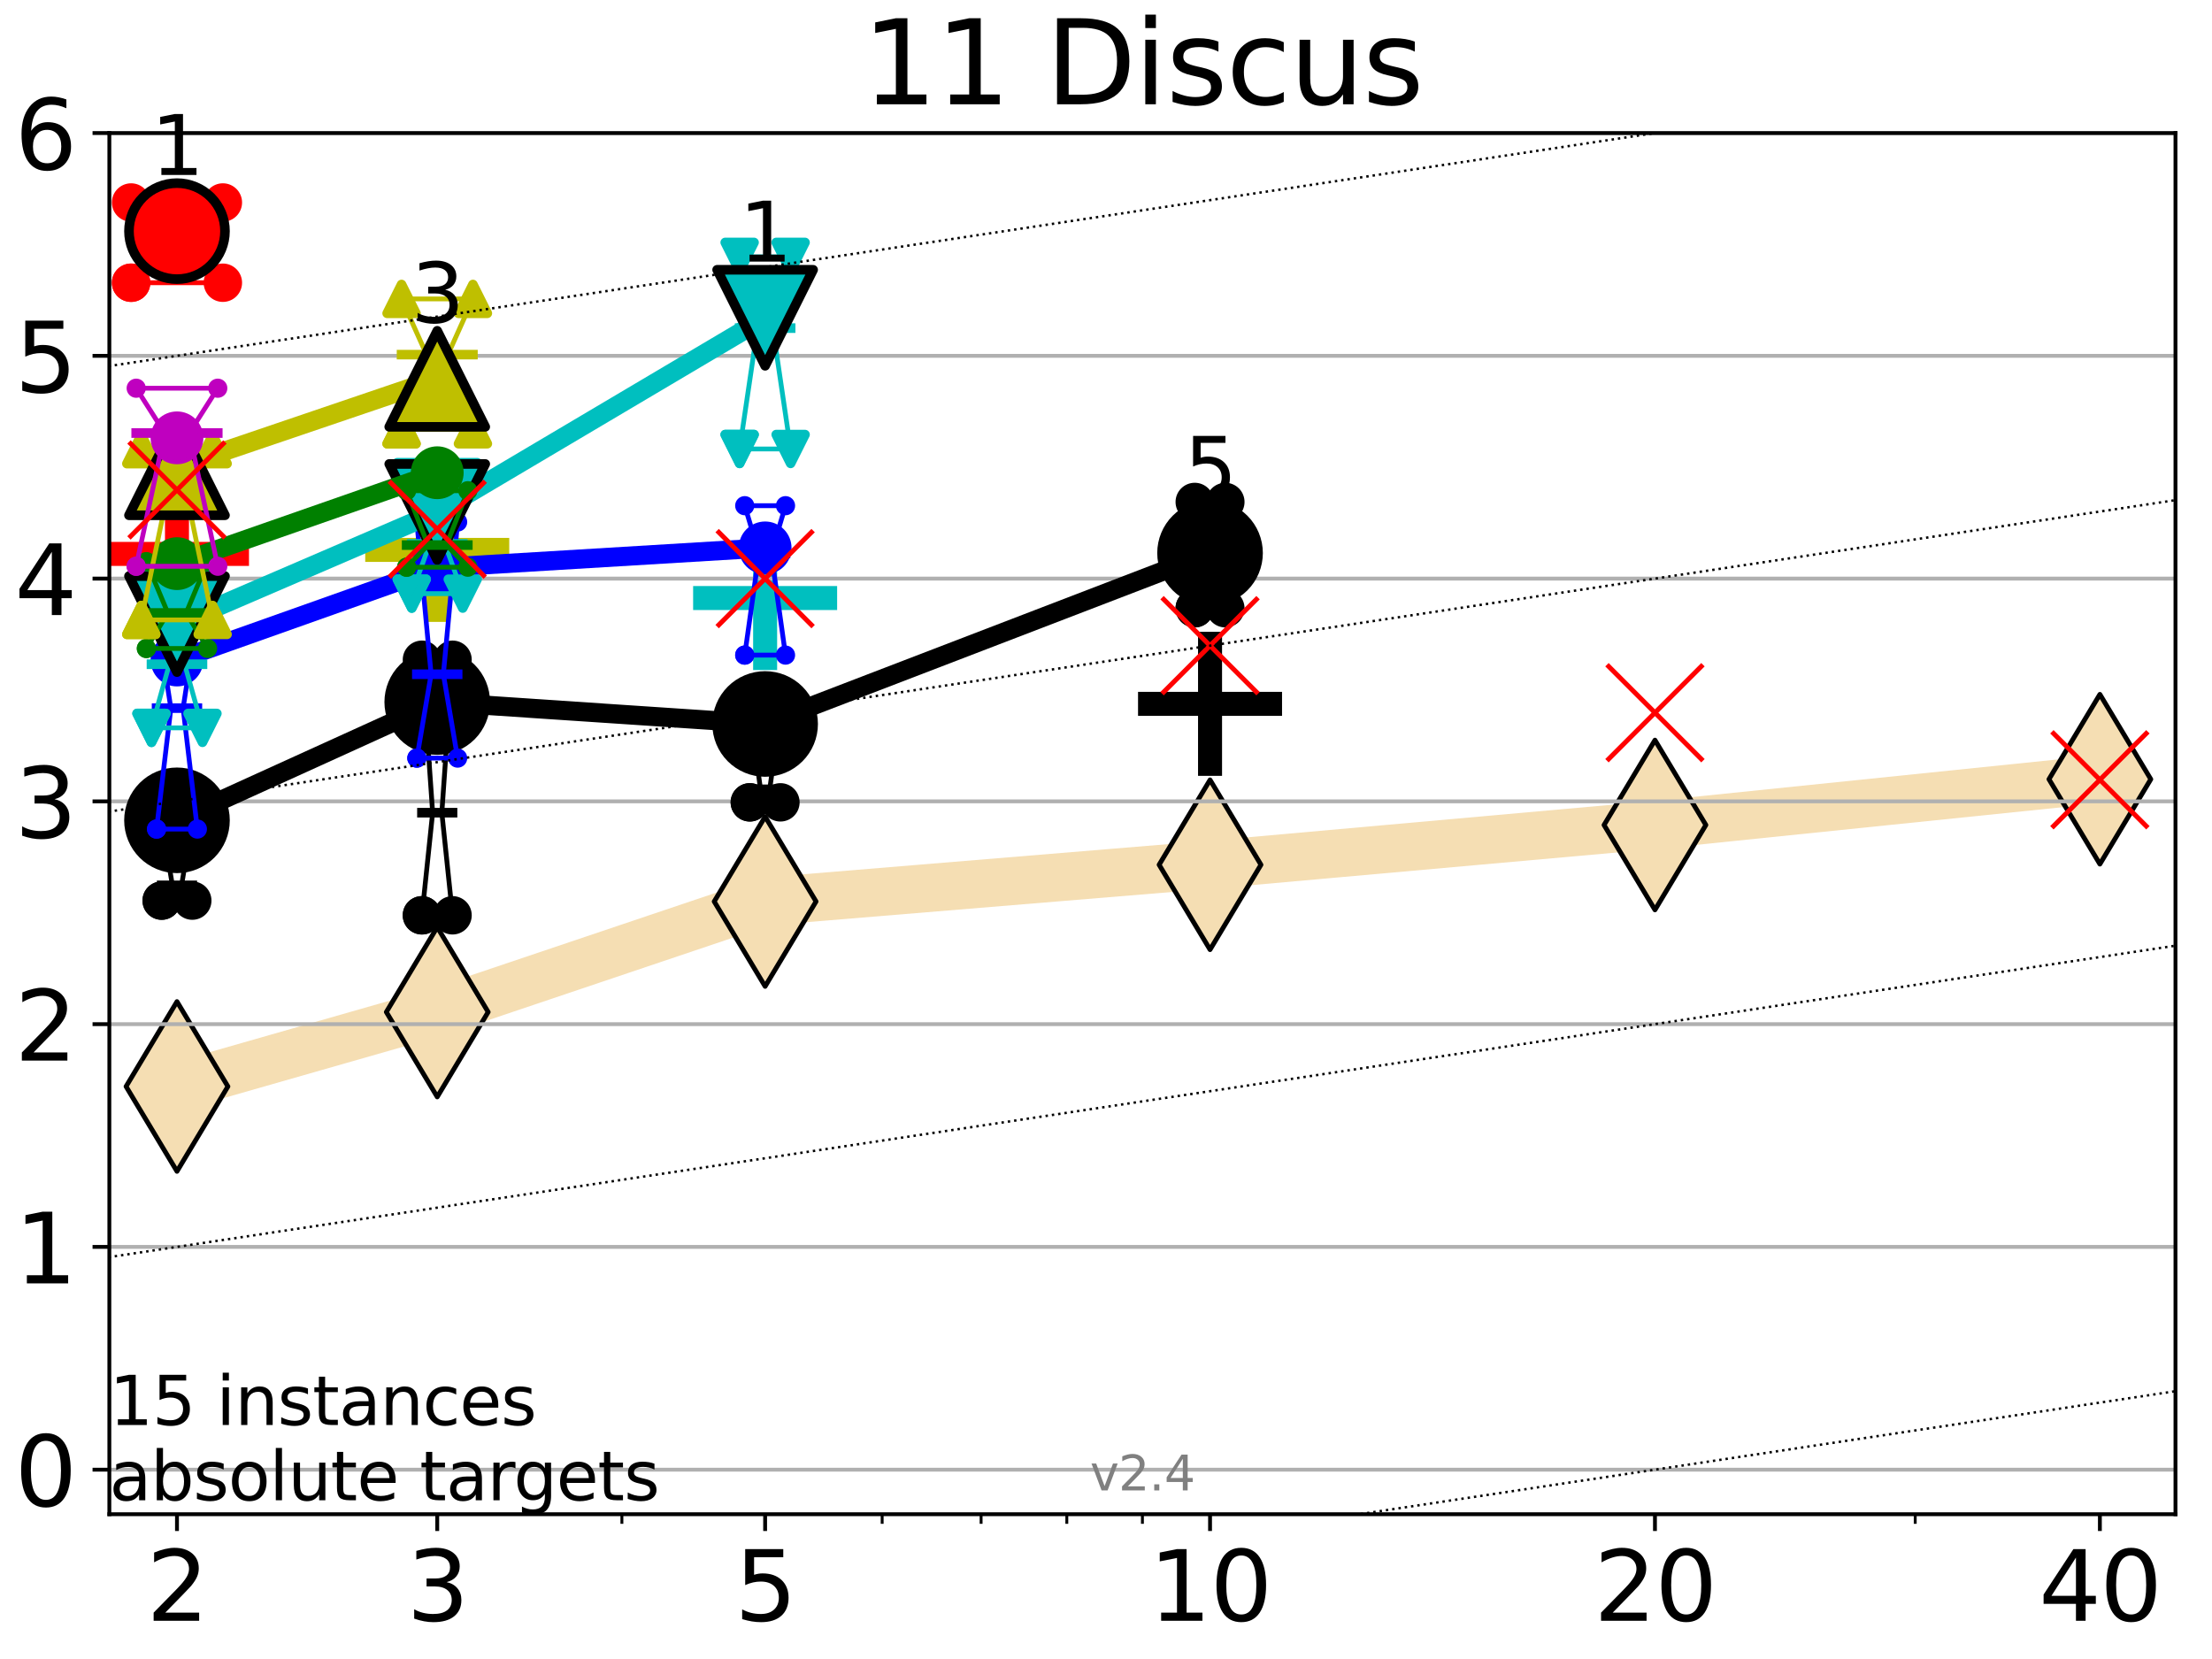 <?xml version="1.0" encoding="utf-8" standalone="no"?>
<!DOCTYPE svg PUBLIC "-//W3C//DTD SVG 1.1//EN"
  "http://www.w3.org/Graphics/SVG/1.1/DTD/svg11.dtd">
<svg height="345.6pt" version="1.1" viewBox="0 0 460.8 345.6" width="460.8pt" xmlns="http://www.w3.org/2000/svg" xmlns:xlink="http://www.w3.org/1999/xlink">
 <defs>
  <style type="text/css">*{stroke-linecap:butt;stroke-linejoin:round;}</style>
 </defs>
 <g id="figure_1">
  <g id="patch_1">
   <path d="M 0 345.6 
L 460.8 345.6 
L 460.8 0 
L 0 0 
z
" style="fill:#ffffff;"/>
  </g>
  <g id="axes_1">
   <g id="patch_2">
    <path d="M 22.78 315.44 
L 453.192 315.44 
L 453.192 27.72 
L 22.78 27.72 
z
" style="fill:#ffffff;"/>
   </g>
   <g id="line2d_1">
    <path clip-path="url(#p525174688d)" d="M 36.868 226.332 
L 91.085 210.823 
L 159.39 187.8 
L 252.074 180.146 
L 344.758 171.862 
L 437.443 162.328 
" style="fill:none;stroke:#f5deb3;stroke-linecap:square;stroke-width:10;"/>
    <defs>
     <path d="M 0 17.678 
L 10.607 0 
L 0 -17.678 
L -10.607 0 
z
" id="m04df4f3c6d" style="stroke:#000000;stroke-linejoin:miter;"/>
    </defs>
    <g clip-path="url(#p525174688d)">
     <use style="fill:#f5deb3;stroke:#000000;stroke-linejoin:miter;" x="36.868" xlink:href="#m04df4f3c6d" y="226.332"/>
     <use style="fill:#f5deb3;stroke:#000000;stroke-linejoin:miter;" x="91.085" xlink:href="#m04df4f3c6d" y="210.823"/>
     <use style="fill:#f5deb3;stroke:#000000;stroke-linejoin:miter;" x="159.39" xlink:href="#m04df4f3c6d" y="187.8"/>
     <use style="fill:#f5deb3;stroke:#000000;stroke-linejoin:miter;" x="252.074" xlink:href="#m04df4f3c6d" y="180.146"/>
     <use style="fill:#f5deb3;stroke:#000000;stroke-linejoin:miter;" x="344.758" xlink:href="#m04df4f3c6d" y="171.862"/>
     <use style="fill:#f5deb3;stroke:#000000;stroke-linejoin:miter;" x="437.443" xlink:href="#m04df4f3c6d" y="162.328"/>
    </g>
   </g>
   <g id="line2d_2">
    <defs>
     <path d="M -15 0 
L 15 0 
M 0 15 
L 0 -15 
" id="mf569b364e1" style="stroke:#000000;stroke-width:5;"/>
    </defs>
    <g clip-path="url(#p525174688d)">
     <use style="stroke:#000000;stroke-width:5;" x="252.074" xlink:href="#mf569b364e1" y="146.622"/>
    </g>
   </g>
   <g id="line2d_3">
    <defs>
     <path d="M -15 0 
L 15 0 
M 0 15 
L 0 -15 
" id="m618017b447" style="stroke:#bfbf00;stroke-width:5;"/>
    </defs>
    <g clip-path="url(#p525174688d)">
     <use style="fill:#bfbf00;stroke:#bfbf00;stroke-width:5;" x="91.085" xlink:href="#m618017b447" y="114.552"/>
    </g>
   </g>
   <g id="line2d_4">
    <defs>
     <path d="M -15 0 
L 15 0 
M 0 15 
L 0 -15 
" id="ma5614fbf5b" style="stroke:#00bfbf;stroke-width:5;"/>
    </defs>
    <g clip-path="url(#p525174688d)">
     <use style="fill:#00bfbf;stroke:#00bfbf;stroke-width:5;" x="159.39" xlink:href="#ma5614fbf5b" y="124.583"/>
    </g>
   </g>
   <g id="line2d_5">
    <defs>
     <path d="M -15 0 
L 15 0 
M 0 15 
L 0 -15 
" id="m3e87cd106b" style="stroke:#ff0000;stroke-width:5;"/>
    </defs>
    <g clip-path="url(#p525174688d)">
     <use style="fill:#ff0000;stroke:#ff0000;stroke-width:5;" x="36.868" xlink:href="#m3e87cd106b" y="115.395"/>
    </g>
   </g>
   <g id="matplotlib.axis_1">
    <g id="xtick_1">
     <g id="line2d_6">
      <defs>
       <path d="M 0 0 
L 0 3.5 
" id="m1861b8cf9c" style="stroke:#000000;stroke-width:0.8;"/>
      </defs>
      <g>
       <use style="stroke:#000000;stroke-width:0.8;" x="36.868" xlink:href="#m1861b8cf9c" y="315.44"/>
      </g>
     </g>
     <g id="text_1">
      <!-- 2 -->
      <g transform="translate(30.506 337.637)scale(0.2 -0.2)">
       <defs>
        <path d="M 1228 531 
L 3431 531 
L 3431 0 
L 469 0 
L 469 531 
Q 828 903 1448 1529 
Q 2069 2156 2228 2338 
Q 2531 2678 2651 2914 
Q 2772 3150 2772 3378 
Q 2772 3750 2511 3984 
Q 2250 4219 1831 4219 
Q 1534 4219 1204 4116 
Q 875 4013 500 3803 
L 500 4441 
Q 881 4594 1212 4672 
Q 1544 4750 1819 4750 
Q 2544 4750 2975 4387 
Q 3406 4025 3406 3419 
Q 3406 3131 3298 2873 
Q 3191 2616 2906 2266 
Q 2828 2175 2409 1742 
Q 1991 1309 1228 531 
z
" id="DejaVuSans-32" transform="scale(0.016)"/>
       </defs>
       <use xlink:href="#DejaVuSans-32"/>
      </g>
     </g>
    </g>
    <g id="xtick_2">
     <g id="line2d_7">
      <g>
       <use style="stroke:#000000;stroke-width:0.8;" x="91.085" xlink:href="#m1861b8cf9c" y="315.44"/>
      </g>
     </g>
     <g id="text_2">
      <!-- 3 -->
      <g transform="translate(84.723 337.637)scale(0.2 -0.2)">
       <defs>
        <path d="M 2597 2516 
Q 3050 2419 3304 2112 
Q 3559 1806 3559 1356 
Q 3559 666 3084 287 
Q 2609 -91 1734 -91 
Q 1441 -91 1130 -33 
Q 819 25 488 141 
L 488 750 
Q 750 597 1062 519 
Q 1375 441 1716 441 
Q 2309 441 2620 675 
Q 2931 909 2931 1356 
Q 2931 1769 2642 2001 
Q 2353 2234 1838 2234 
L 1294 2234 
L 1294 2753 
L 1863 2753 
Q 2328 2753 2575 2939 
Q 2822 3125 2822 3475 
Q 2822 3834 2567 4026 
Q 2313 4219 1838 4219 
Q 1578 4219 1281 4162 
Q 984 4106 628 3988 
L 628 4550 
Q 988 4650 1302 4700 
Q 1616 4750 1894 4750 
Q 2613 4750 3031 4423 
Q 3450 4097 3450 3541 
Q 3450 3153 3228 2886 
Q 3006 2619 2597 2516 
z
" id="DejaVuSans-33" transform="scale(0.016)"/>
       </defs>
       <use xlink:href="#DejaVuSans-33"/>
      </g>
     </g>
    </g>
    <g id="xtick_3">
     <g id="line2d_8">
      <g>
       <use style="stroke:#000000;stroke-width:0.8;" x="159.39" xlink:href="#m1861b8cf9c" y="315.44"/>
      </g>
     </g>
     <g id="text_3">
      <!-- 5 -->
      <g transform="translate(153.028 337.637)scale(0.2 -0.2)">
       <defs>
        <path d="M 691 4666 
L 3169 4666 
L 3169 4134 
L 1269 4134 
L 1269 2991 
Q 1406 3038 1543 3061 
Q 1681 3084 1819 3084 
Q 2600 3084 3056 2656 
Q 3513 2228 3513 1497 
Q 3513 744 3044 326 
Q 2575 -91 1722 -91 
Q 1428 -91 1123 -41 
Q 819 9 494 109 
L 494 744 
Q 775 591 1075 516 
Q 1375 441 1709 441 
Q 2250 441 2565 725 
Q 2881 1009 2881 1497 
Q 2881 1984 2565 2268 
Q 2250 2553 1709 2553 
Q 1456 2553 1204 2497 
Q 953 2441 691 2322 
L 691 4666 
z
" id="DejaVuSans-35" transform="scale(0.016)"/>
       </defs>
       <use xlink:href="#DejaVuSans-35"/>
      </g>
     </g>
    </g>
    <g id="xtick_4">
     <g id="line2d_9">
      <g>
       <use style="stroke:#000000;stroke-width:0.8;" x="252.074" xlink:href="#m1861b8cf9c" y="315.44"/>
      </g>
     </g>
     <g id="text_4">
      <!-- 10 -->
      <g transform="translate(239.349 337.637)scale(0.2 -0.2)">
       <defs>
        <path d="M 794 531 
L 1825 531 
L 1825 4091 
L 703 3866 
L 703 4441 
L 1819 4666 
L 2450 4666 
L 2450 531 
L 3481 531 
L 3481 0 
L 794 0 
L 794 531 
z
" id="DejaVuSans-31" transform="scale(0.016)"/>
        <path d="M 2034 4250 
Q 1547 4250 1301 3770 
Q 1056 3291 1056 2328 
Q 1056 1369 1301 889 
Q 1547 409 2034 409 
Q 2525 409 2770 889 
Q 3016 1369 3016 2328 
Q 3016 3291 2770 3770 
Q 2525 4250 2034 4250 
z
M 2034 4750 
Q 2819 4750 3233 4129 
Q 3647 3509 3647 2328 
Q 3647 1150 3233 529 
Q 2819 -91 2034 -91 
Q 1250 -91 836 529 
Q 422 1150 422 2328 
Q 422 3509 836 4129 
Q 1250 4750 2034 4750 
z
" id="DejaVuSans-30" transform="scale(0.016)"/>
       </defs>
       <use xlink:href="#DejaVuSans-31"/>
       <use x="63.623" xlink:href="#DejaVuSans-30"/>
      </g>
     </g>
    </g>
    <g id="xtick_5">
     <g id="line2d_10">
      <g>
       <use style="stroke:#000000;stroke-width:0.8;" x="344.758" xlink:href="#m1861b8cf9c" y="315.44"/>
      </g>
     </g>
     <g id="text_5">
      <!-- 20 -->
      <g transform="translate(332.033 337.637)scale(0.2 -0.2)">
       <use xlink:href="#DejaVuSans-32"/>
       <use x="63.623" xlink:href="#DejaVuSans-30"/>
      </g>
     </g>
    </g>
    <g id="xtick_6">
     <g id="line2d_11">
      <g>
       <use style="stroke:#000000;stroke-width:0.8;" x="437.443" xlink:href="#m1861b8cf9c" y="315.44"/>
      </g>
     </g>
     <g id="text_6">
      <!-- 40 -->
      <g transform="translate(424.718 337.637)scale(0.2 -0.2)">
       <defs>
        <path d="M 2419 4116 
L 825 1625 
L 2419 1625 
L 2419 4116 
z
M 2253 4666 
L 3047 4666 
L 3047 1625 
L 3713 1625 
L 3713 1100 
L 3047 1100 
L 3047 0 
L 2419 0 
L 2419 1100 
L 313 1100 
L 313 1709 
L 2253 4666 
z
" id="DejaVuSans-34" transform="scale(0.016)"/>
       </defs>
       <use xlink:href="#DejaVuSans-34"/>
       <use x="63.623" xlink:href="#DejaVuSans-30"/>
      </g>
     </g>
    </g>
    <g id="xtick_7">
     <g id="line2d_12">
      <defs>
       <path d="M 0 0 
L 0 2 
" id="mdefda79979" style="stroke:#000000;stroke-width:0.6;"/>
      </defs>
      <g>
       <use style="stroke:#000000;stroke-width:0.6;" x="129.552" xlink:href="#mdefda79979" y="315.44"/>
      </g>
     </g>
    </g>
    <g id="xtick_8">
     <g id="line2d_13">
      <g>
       <use style="stroke:#000000;stroke-width:0.6;" x="183.769" xlink:href="#mdefda79979" y="315.44"/>
      </g>
     </g>
    </g>
    <g id="xtick_9">
     <g id="line2d_14">
      <g>
       <use style="stroke:#000000;stroke-width:0.6;" x="204.381" xlink:href="#mdefda79979" y="315.44"/>
      </g>
     </g>
    </g>
    <g id="xtick_10">
     <g id="line2d_15">
      <g>
       <use style="stroke:#000000;stroke-width:0.6;" x="222.237" xlink:href="#mdefda79979" y="315.44"/>
      </g>
     </g>
    </g>
    <g id="xtick_11">
     <g id="line2d_16">
      <g>
       <use style="stroke:#000000;stroke-width:0.6;" x="237.986" xlink:href="#mdefda79979" y="315.44"/>
      </g>
     </g>
    </g>
    <g id="xtick_12">
     <g id="line2d_17">
      <g>
       <use style="stroke:#000000;stroke-width:0.6;" x="398.975" xlink:href="#mdefda79979" y="315.44"/>
      </g>
     </g>
    </g>
   </g>
   <g id="matplotlib.axis_2">
    <g id="ytick_1">
     <g id="line2d_18">
      <path clip-path="url(#p525174688d)" d="M 22.78 306.159 
L 453.192 306.159 
" style="fill:none;stroke:#b0b0b0;stroke-linecap:square;stroke-width:0.8;"/>
     </g>
     <g id="line2d_19">
      <defs>
       <path d="M 0 0 
L -3.5 0 
" id="m9031af7a5e" style="stroke:#000000;stroke-width:0.8;"/>
      </defs>
      <g>
       <use style="stroke:#000000;stroke-width:0.8;" x="22.78" xlink:href="#m9031af7a5e" y="306.159"/>
      </g>
     </g>
     <g id="text_7">
      <!-- 0 -->
      <g transform="translate(3.055 313.757)scale(0.2 -0.2)">
       <use xlink:href="#DejaVuSans-30"/>
      </g>
     </g>
    </g>
    <g id="ytick_2">
     <g id="line2d_20">
      <path clip-path="url(#p525174688d)" d="M 22.78 259.752 
L 453.192 259.752 
" style="fill:none;stroke:#b0b0b0;stroke-linecap:square;stroke-width:0.8;"/>
     </g>
     <g id="line2d_21">
      <g>
       <use style="stroke:#000000;stroke-width:0.8;" x="22.78" xlink:href="#m9031af7a5e" y="259.752"/>
      </g>
     </g>
     <g id="text_8">
      <!-- 1 -->
      <g transform="translate(3.055 267.351)scale(0.2 -0.2)">
       <use xlink:href="#DejaVuSans-31"/>
      </g>
     </g>
    </g>
    <g id="ytick_3">
     <g id="line2d_22">
      <path clip-path="url(#p525174688d)" d="M 22.78 213.346 
L 453.192 213.346 
" style="fill:none;stroke:#b0b0b0;stroke-linecap:square;stroke-width:0.8;"/>
     </g>
     <g id="line2d_23">
      <g>
       <use style="stroke:#000000;stroke-width:0.8;" x="22.78" xlink:href="#m9031af7a5e" y="213.346"/>
      </g>
     </g>
     <g id="text_9">
      <!-- 2 -->
      <g transform="translate(3.055 220.944)scale(0.2 -0.2)">
       <use xlink:href="#DejaVuSans-32"/>
      </g>
     </g>
    </g>
    <g id="ytick_4">
     <g id="line2d_24">
      <path clip-path="url(#p525174688d)" d="M 22.78 166.939 
L 453.192 166.939 
" style="fill:none;stroke:#b0b0b0;stroke-linecap:square;stroke-width:0.8;"/>
     </g>
     <g id="line2d_25">
      <g>
       <use style="stroke:#000000;stroke-width:0.8;" x="22.78" xlink:href="#m9031af7a5e" y="166.939"/>
      </g>
     </g>
     <g id="text_10">
      <!-- 3 -->
      <g transform="translate(3.055 174.538)scale(0.2 -0.2)">
       <use xlink:href="#DejaVuSans-33"/>
      </g>
     </g>
    </g>
    <g id="ytick_5">
     <g id="line2d_26">
      <path clip-path="url(#p525174688d)" d="M 22.78 120.533 
L 453.192 120.533 
" style="fill:none;stroke:#b0b0b0;stroke-linecap:square;stroke-width:0.8;"/>
     </g>
     <g id="line2d_27">
      <g>
       <use style="stroke:#000000;stroke-width:0.8;" x="22.78" xlink:href="#m9031af7a5e" y="120.533"/>
      </g>
     </g>
     <g id="text_11">
      <!-- 4 -->
      <g transform="translate(3.055 128.131)scale(0.2 -0.2)">
       <use xlink:href="#DejaVuSans-34"/>
      </g>
     </g>
    </g>
    <g id="ytick_6">
     <g id="line2d_28">
      <path clip-path="url(#p525174688d)" d="M 22.78 74.126 
L 453.192 74.126 
" style="fill:none;stroke:#b0b0b0;stroke-linecap:square;stroke-width:0.8;"/>
     </g>
     <g id="line2d_29">
      <g>
       <use style="stroke:#000000;stroke-width:0.8;" x="22.78" xlink:href="#m9031af7a5e" y="74.126"/>
      </g>
     </g>
     <g id="text_12">
      <!-- 5 -->
      <g transform="translate(3.055 81.725)scale(0.2 -0.2)">
       <use xlink:href="#DejaVuSans-35"/>
      </g>
     </g>
    </g>
    <g id="ytick_7">
     <g id="line2d_30">
      <path clip-path="url(#p525174688d)" d="M 22.78 27.72 
L 453.192 27.72 
" style="fill:none;stroke:#b0b0b0;stroke-linecap:square;stroke-width:0.8;"/>
     </g>
     <g id="line2d_31">
      <g>
       <use style="stroke:#000000;stroke-width:0.8;" x="22.78" xlink:href="#m9031af7a5e" y="27.72"/>
      </g>
     </g>
     <g id="text_13">
      <!-- 6 -->
      <g transform="translate(3.055 35.318)scale(0.2 -0.2)">
       <defs>
        <path d="M 2113 2584 
Q 1688 2584 1439 2293 
Q 1191 2003 1191 1497 
Q 1191 994 1439 701 
Q 1688 409 2113 409 
Q 2538 409 2786 701 
Q 3034 994 3034 1497 
Q 3034 2003 2786 2293 
Q 2538 2584 2113 2584 
z
M 3366 4563 
L 3366 3988 
Q 3128 4100 2886 4159 
Q 2644 4219 2406 4219 
Q 1781 4219 1451 3797 
Q 1122 3375 1075 2522 
Q 1259 2794 1537 2939 
Q 1816 3084 2150 3084 
Q 2853 3084 3261 2657 
Q 3669 2231 3669 1497 
Q 3669 778 3244 343 
Q 2819 -91 2113 -91 
Q 1303 -91 875 529 
Q 447 1150 447 2328 
Q 447 3434 972 4092 
Q 1497 4750 2381 4750 
Q 2619 4750 2861 4703 
Q 3103 4656 3366 4563 
z
" id="DejaVuSans-36" transform="scale(0.016)"/>
       </defs>
       <use xlink:href="#DejaVuSans-36"/>
      </g>
     </g>
    </g>
   </g>
   <g id="line2d_32">
    <path clip-path="url(#p525174688d)" d="M 33.682 187.614 
L 35.912 184.435 
L 33.682 170.964 
L 40.054 170.964 
L 37.824 184.435 
L 40.054 187.614 
L 33.682 187.614 
" style="fill:none;stroke:#000000;stroke-linecap:square;"/>
   </g>
   <g id="line2d_33">
    <path clip-path="url(#p525174688d)" d="M 33.682 187.614 
L 40.054 187.614 
L 40.054 170.964 
L 33.682 170.964 
L 33.682 187.614 
" style="fill:none;"/>
    <defs>
     <path d="M 0 3 
C 0.796 3 1.559 2.684 2.121 2.121 
C 2.684 1.559 3 0.796 3 0 
C 3 -0.796 2.684 -1.559 2.121 -2.121 
C 1.559 -2.684 0.796 -3 0 -3 
C -0.796 -3 -1.559 -2.684 -2.121 -2.121 
C -2.684 -1.559 -3 -0.796 -3 0 
C -3 0.796 -2.684 1.559 -2.121 2.121 
C -1.559 2.684 -0.796 3 0 3 
z
" id="macd2d52582" style="stroke:#000000;stroke-width:2;"/>
    </defs>
    <g clip-path="url(#p525174688d)">
     <use style="stroke:#000000;stroke-width:2;" x="33.682" xlink:href="#macd2d52582" y="187.614"/>
     <use style="stroke:#000000;stroke-width:2;" x="40.054" xlink:href="#macd2d52582" y="187.614"/>
     <use style="stroke:#000000;stroke-width:2;" x="40.054" xlink:href="#macd2d52582" y="170.964"/>
     <use style="stroke:#000000;stroke-width:2;" x="33.682" xlink:href="#macd2d52582" y="170.964"/>
     <use style="stroke:#000000;stroke-width:2;" x="33.682" xlink:href="#macd2d52582" y="187.614"/>
    </g>
   </g>
   <g id="line2d_34">
    <path clip-path="url(#p525174688d)" d="M 33.682 184.435 
L 40.054 184.435 
" style="fill:none;stroke:#000000;stroke-linecap:square;stroke-width:2;"/>
   </g>
   <g id="line2d_35">
    <path clip-path="url(#p525174688d)" d="M 87.899 190.674 
L 90.129 169.299 
L 87.899 137.438 
L 94.271 137.438 
L 92.041 169.299 
L 94.271 190.674 
L 87.899 190.674 
" style="fill:none;stroke:#000000;stroke-linecap:square;"/>
   </g>
   <g id="line2d_36">
    <path clip-path="url(#p525174688d)" d="M 87.899 190.674 
L 94.271 190.674 
L 94.271 137.438 
L 87.899 137.438 
L 87.899 190.674 
" style="fill:none;"/>
    <g clip-path="url(#p525174688d)">
     <use style="stroke:#000000;stroke-width:2;" x="87.899" xlink:href="#macd2d52582" y="190.674"/>
     <use style="stroke:#000000;stroke-width:2;" x="94.271" xlink:href="#macd2d52582" y="190.674"/>
     <use style="stroke:#000000;stroke-width:2;" x="94.271" xlink:href="#macd2d52582" y="137.438"/>
     <use style="stroke:#000000;stroke-width:2;" x="87.899" xlink:href="#macd2d52582" y="137.438"/>
     <use style="stroke:#000000;stroke-width:2;" x="87.899" xlink:href="#macd2d52582" y="190.674"/>
    </g>
   </g>
   <g id="line2d_37">
    <path clip-path="url(#p525174688d)" d="M 87.899 169.299 
L 94.271 169.299 
" style="fill:none;stroke:#000000;stroke-linecap:square;stroke-width:2;"/>
   </g>
   <g id="line2d_38">
    <path clip-path="url(#p525174688d)" d="M 156.204 167.142 
L 158.434 164.432 
L 156.204 148.21 
L 162.576 148.21 
L 160.346 164.432 
L 162.576 167.142 
L 156.204 167.142 
" style="fill:none;stroke:#000000;stroke-linecap:square;"/>
   </g>
   <g id="line2d_39">
    <path clip-path="url(#p525174688d)" d="M 156.204 167.142 
L 162.576 167.142 
L 162.576 148.21 
L 156.204 148.21 
L 156.204 167.142 
" style="fill:none;"/>
    <g clip-path="url(#p525174688d)">
     <use style="stroke:#000000;stroke-width:2;" x="156.204" xlink:href="#macd2d52582" y="167.142"/>
     <use style="stroke:#000000;stroke-width:2;" x="162.576" xlink:href="#macd2d52582" y="167.142"/>
     <use style="stroke:#000000;stroke-width:2;" x="162.576" xlink:href="#macd2d52582" y="148.21"/>
     <use style="stroke:#000000;stroke-width:2;" x="156.204" xlink:href="#macd2d52582" y="148.21"/>
     <use style="stroke:#000000;stroke-width:2;" x="156.204" xlink:href="#macd2d52582" y="167.142"/>
    </g>
   </g>
   <g id="line2d_40">
    <path clip-path="url(#p525174688d)" d="M 156.204 164.432 
L 162.576 164.432 
" style="fill:none;stroke:#000000;stroke-linecap:square;stroke-width:2;"/>
   </g>
   <g id="line2d_41">
    <path clip-path="url(#p525174688d)" d="M 248.888 126.708 
L 251.118 120.715 
L 248.888 104.569 
L 255.26 104.569 
L 253.03 120.715 
L 255.26 126.708 
L 248.888 126.708 
" style="fill:none;stroke:#000000;stroke-linecap:square;"/>
   </g>
   <g id="line2d_42">
    <path clip-path="url(#p525174688d)" d="M 248.888 126.708 
L 255.26 126.708 
L 255.26 104.569 
L 248.888 104.569 
L 248.888 126.708 
" style="fill:none;"/>
    <g clip-path="url(#p525174688d)">
     <use style="stroke:#000000;stroke-width:2;" x="248.888" xlink:href="#macd2d52582" y="126.708"/>
     <use style="stroke:#000000;stroke-width:2;" x="255.26" xlink:href="#macd2d52582" y="126.708"/>
     <use style="stroke:#000000;stroke-width:2;" x="255.26" xlink:href="#macd2d52582" y="104.569"/>
     <use style="stroke:#000000;stroke-width:2;" x="248.888" xlink:href="#macd2d52582" y="104.569"/>
     <use style="stroke:#000000;stroke-width:2;" x="248.888" xlink:href="#macd2d52582" y="126.708"/>
    </g>
   </g>
   <g id="line2d_43">
    <path clip-path="url(#p525174688d)" d="M 248.888 120.715 
L 255.26 120.715 
" style="fill:none;stroke:#000000;stroke-linecap:square;stroke-width:2;"/>
   </g>
   <g id="line2d_44">
    <path clip-path="url(#p525174688d)" d="M 36.868 170.889 
L 91.085 146.248 
" style="fill:none;stroke:#000000;stroke-linecap:square;stroke-width:4;"/>
   </g>
   <g id="line2d_45">
    <path clip-path="url(#p525174688d)" d="M 91.085 146.248 
L 159.39 150.817 
" style="fill:none;stroke:#000000;stroke-linecap:square;stroke-width:4;"/>
   </g>
   <g id="line2d_46">
    <path clip-path="url(#p525174688d)" d="M 159.39 150.817 
L 252.074 115.208 
" style="fill:none;stroke:#000000;stroke-linecap:square;stroke-width:4;"/>
   </g>
   <g id="line2d_47">
    <path clip-path="url(#p525174688d)" d="M 36.868 170.889 
L 91.085 146.248 
L 159.39 150.817 
L 252.074 115.208 
" style="fill:none;"/>
    <defs>
     <path d="M 0 10 
C 2.652 10 5.196 8.946 7.071 7.071 
C 8.946 5.196 10 2.652 10 0 
C 10 -2.652 8.946 -5.196 7.071 -7.071 
C 5.196 -8.946 2.652 -10 0 -10 
C -2.652 -10 -5.196 -8.946 -7.071 -7.071 
C -8.946 -5.196 -10 -2.652 -10 0 
C -10 2.652 -8.946 5.196 -7.071 7.071 
C -5.196 8.946 -2.652 10 0 10 
z
" id="m7a9d3620d8" style="stroke:#000000;stroke-width:2;"/>
    </defs>
    <g clip-path="url(#p525174688d)">
     <use style="stroke:#000000;stroke-width:2;" x="36.868" xlink:href="#m7a9d3620d8" y="170.889"/>
     <use style="stroke:#000000;stroke-width:2;" x="91.085" xlink:href="#m7a9d3620d8" y="146.248"/>
     <use style="stroke:#000000;stroke-width:2;" x="159.39" xlink:href="#m7a9d3620d8" y="150.817"/>
     <use style="stroke:#000000;stroke-width:2;" x="252.074" xlink:href="#m7a9d3620d8" y="115.208"/>
    </g>
   </g>
   <g id="line2d_48">
    <path clip-path="url(#p525174688d)" d="M 32.62 172.71 
L 35.594 147.518 
L 32.62 128.309 
L 41.116 128.309 
L 38.143 147.518 
L 41.116 172.71 
L 32.62 172.71 
" style="fill:none;stroke:#0000ff;stroke-linecap:square;"/>
   </g>
   <g id="line2d_49">
    <path clip-path="url(#p525174688d)" d="M 32.62 172.71 
L 41.116 172.71 
L 41.116 128.309 
L 32.62 128.309 
L 32.62 172.71 
" style="fill:none;"/>
    <defs>
     <path d="M 0 1.5 
C 0.398 1.5 0.779 1.342 1.061 1.061 
C 1.342 0.779 1.5 0.398 1.5 0 
C 1.5 -0.398 1.342 -0.779 1.061 -1.061 
C 0.779 -1.342 0.398 -1.5 0 -1.5 
C -0.398 -1.5 -0.779 -1.342 -1.061 -1.061 
C -1.342 -0.779 -1.5 -0.398 -1.5 0 
C -1.5 0.398 -1.342 0.779 -1.061 1.061 
C -0.779 1.342 -0.398 1.5 0 1.5 
z
" id="mee291eba8e" style="stroke:#0000ff;"/>
    </defs>
    <g clip-path="url(#p525174688d)">
     <use style="fill:#0000ff;stroke:#0000ff;" x="32.62" xlink:href="#mee291eba8e" y="172.71"/>
     <use style="fill:#0000ff;stroke:#0000ff;" x="41.116" xlink:href="#mee291eba8e" y="172.71"/>
     <use style="fill:#0000ff;stroke:#0000ff;" x="41.116" xlink:href="#mee291eba8e" y="128.309"/>
     <use style="fill:#0000ff;stroke:#0000ff;" x="32.62" xlink:href="#mee291eba8e" y="128.309"/>
     <use style="fill:#0000ff;stroke:#0000ff;" x="32.62" xlink:href="#mee291eba8e" y="172.71"/>
    </g>
   </g>
   <g id="line2d_50">
    <path clip-path="url(#p525174688d)" d="M 32.62 147.518 
L 41.116 147.518 
" style="fill:none;stroke:#0000ff;stroke-linecap:square;stroke-width:2;"/>
   </g>
   <g id="line2d_51">
    <path clip-path="url(#p525174688d)" d="M 86.837 157.926 
L 89.811 140.453 
L 86.837 108.744 
L 95.333 108.744 
L 92.359 140.453 
L 95.333 157.926 
L 86.837 157.926 
" style="fill:none;stroke:#0000ff;stroke-linecap:square;"/>
   </g>
   <g id="line2d_52">
    <path clip-path="url(#p525174688d)" d="M 86.837 157.926 
L 95.333 157.926 
L 95.333 108.744 
L 86.837 108.744 
L 86.837 157.926 
" style="fill:none;"/>
    <g clip-path="url(#p525174688d)">
     <use style="fill:#0000ff;stroke:#0000ff;" x="86.837" xlink:href="#mee291eba8e" y="157.926"/>
     <use style="fill:#0000ff;stroke:#0000ff;" x="95.333" xlink:href="#mee291eba8e" y="157.926"/>
     <use style="fill:#0000ff;stroke:#0000ff;" x="95.333" xlink:href="#mee291eba8e" y="108.744"/>
     <use style="fill:#0000ff;stroke:#0000ff;" x="86.837" xlink:href="#mee291eba8e" y="108.744"/>
     <use style="fill:#0000ff;stroke:#0000ff;" x="86.837" xlink:href="#mee291eba8e" y="157.926"/>
    </g>
   </g>
   <g id="line2d_53">
    <path clip-path="url(#p525174688d)" d="M 86.837 140.453 
L 95.333 140.453 
" style="fill:none;stroke:#0000ff;stroke-linecap:square;stroke-width:2;"/>
   </g>
   <g id="line2d_54">
    <path clip-path="url(#p525174688d)" d="M 155.142 136.469 
L 158.116 115.297 
L 155.142 105.344 
L 163.638 105.344 
L 160.665 115.297 
L 163.638 136.469 
L 155.142 136.469 
" style="fill:none;stroke:#0000ff;stroke-linecap:square;"/>
   </g>
   <g id="line2d_55">
    <path clip-path="url(#p525174688d)" d="M 155.142 136.469 
L 163.638 136.469 
L 163.638 105.344 
L 155.142 105.344 
L 155.142 136.469 
" style="fill:none;"/>
    <g clip-path="url(#p525174688d)">
     <use style="fill:#0000ff;stroke:#0000ff;" x="155.142" xlink:href="#mee291eba8e" y="136.469"/>
     <use style="fill:#0000ff;stroke:#0000ff;" x="163.638" xlink:href="#mee291eba8e" y="136.469"/>
     <use style="fill:#0000ff;stroke:#0000ff;" x="163.638" xlink:href="#mee291eba8e" y="105.344"/>
     <use style="fill:#0000ff;stroke:#0000ff;" x="155.142" xlink:href="#mee291eba8e" y="105.344"/>
     <use style="fill:#0000ff;stroke:#0000ff;" x="155.142" xlink:href="#mee291eba8e" y="136.469"/>
    </g>
   </g>
   <g id="line2d_56">
    <path clip-path="url(#p525174688d)" d="M 155.142 115.297 
L 163.638 115.297 
" style="fill:none;stroke:#0000ff;stroke-linecap:square;stroke-width:2;"/>
   </g>
   <g id="line2d_57">
    <path clip-path="url(#p525174688d)" d="M 36.868 137.491 
L 91.085 118.251 
" style="fill:none;stroke:#0000ff;stroke-linecap:square;stroke-width:4;"/>
   </g>
   <g id="line2d_58">
    <path clip-path="url(#p525174688d)" d="M 91.085 118.251 
L 159.39 114.137 
" style="fill:none;stroke:#0000ff;stroke-linecap:square;stroke-width:4;"/>
   </g>
   <g id="line2d_59">
    <path clip-path="url(#p525174688d)" d="M 36.868 137.491 
L 91.085 118.251 
L 159.39 114.137 
" style="fill:none;"/>
    <defs>
     <path d="M 0 5 
C 1.326 5 2.598 4.473 3.536 3.536 
C 4.473 2.598 5 1.326 5 0 
C 5 -1.326 4.473 -2.598 3.536 -3.536 
C 2.598 -4.473 1.326 -5 0 -5 
C -1.326 -5 -2.598 -4.473 -3.536 -3.536 
C -4.473 -2.598 -5 -1.326 -5 0 
C -5 1.326 -4.473 2.598 -3.536 3.536 
C -2.598 4.473 -1.326 5 0 5 
z
" id="m74498da3ed" style="stroke:#0000ff;"/>
    </defs>
    <g clip-path="url(#p525174688d)">
     <use style="fill:#0000ff;stroke:#0000ff;" x="36.868" xlink:href="#m74498da3ed" y="137.491"/>
     <use style="fill:#0000ff;stroke:#0000ff;" x="91.085" xlink:href="#m74498da3ed" y="118.251"/>
     <use style="fill:#0000ff;stroke:#0000ff;" x="159.39" xlink:href="#m74498da3ed" y="114.137"/>
    </g>
   </g>
   <g id="line2d_60">
    <path clip-path="url(#p525174688d)" d="M 31.558 151.63 
L 35.275 138.365 
L 31.558 121.151 
L 42.178 121.151 
L 38.461 138.365 
L 42.178 151.63 
L 31.558 151.63 
" style="fill:none;stroke:#00bfbf;stroke-linecap:square;"/>
   </g>
   <g id="line2d_61">
    <path clip-path="url(#p525174688d)" d="M 31.558 151.63 
L 42.178 151.63 
L 42.178 121.151 
L 31.558 121.151 
L 31.558 151.63 
" style="fill:none;"/>
    <defs>
     <path d="M -0 3 
L 3 -3 
L -3 -3 
z
" id="maa0653a0b1" style="stroke:#00bfbf;stroke-linejoin:miter;stroke-width:2;"/>
    </defs>
    <g clip-path="url(#p525174688d)">
     <use style="fill:#00bfbf;stroke:#00bfbf;stroke-linejoin:miter;stroke-width:2;" x="31.558" xlink:href="#maa0653a0b1" y="151.63"/>
     <use style="fill:#00bfbf;stroke:#00bfbf;stroke-linejoin:miter;stroke-width:2;" x="42.178" xlink:href="#maa0653a0b1" y="151.63"/>
     <use style="fill:#00bfbf;stroke:#00bfbf;stroke-linejoin:miter;stroke-width:2;" x="42.178" xlink:href="#maa0653a0b1" y="121.151"/>
     <use style="fill:#00bfbf;stroke:#00bfbf;stroke-linejoin:miter;stroke-width:2;" x="31.558" xlink:href="#maa0653a0b1" y="121.151"/>
     <use style="fill:#00bfbf;stroke:#00bfbf;stroke-linejoin:miter;stroke-width:2;" x="31.558" xlink:href="#maa0653a0b1" y="151.63"/>
    </g>
   </g>
   <g id="line2d_62">
    <path clip-path="url(#p525174688d)" d="M 31.558 138.365 
L 42.178 138.365 
" style="fill:none;stroke:#00bfbf;stroke-linecap:square;stroke-width:2;"/>
   </g>
   <g id="line2d_63">
    <path clip-path="url(#p525174688d)" d="M 85.775 123.667 
L 89.492 113.299 
L 85.775 99.39 
L 96.395 99.39 
L 92.678 113.299 
L 96.395 123.667 
L 85.775 123.667 
" style="fill:none;stroke:#00bfbf;stroke-linecap:square;"/>
   </g>
   <g id="line2d_64">
    <path clip-path="url(#p525174688d)" d="M 85.775 123.667 
L 96.395 123.667 
L 96.395 99.39 
L 85.775 99.39 
L 85.775 123.667 
" style="fill:none;"/>
    <g clip-path="url(#p525174688d)">
     <use style="fill:#00bfbf;stroke:#00bfbf;stroke-linejoin:miter;stroke-width:2;" x="85.775" xlink:href="#maa0653a0b1" y="123.667"/>
     <use style="fill:#00bfbf;stroke:#00bfbf;stroke-linejoin:miter;stroke-width:2;" x="96.395" xlink:href="#maa0653a0b1" y="123.667"/>
     <use style="fill:#00bfbf;stroke:#00bfbf;stroke-linejoin:miter;stroke-width:2;" x="96.395" xlink:href="#maa0653a0b1" y="99.39"/>
     <use style="fill:#00bfbf;stroke:#00bfbf;stroke-linejoin:miter;stroke-width:2;" x="85.775" xlink:href="#maa0653a0b1" y="99.39"/>
     <use style="fill:#00bfbf;stroke:#00bfbf;stroke-linejoin:miter;stroke-width:2;" x="85.775" xlink:href="#maa0653a0b1" y="123.667"/>
    </g>
   </g>
   <g id="line2d_65">
    <path clip-path="url(#p525174688d)" d="M 85.775 113.299 
L 96.395 113.299 
" style="fill:none;stroke:#00bfbf;stroke-linecap:square;stroke-width:2;"/>
   </g>
   <g id="line2d_66">
    <path clip-path="url(#p525174688d)" d="M 154.08 93.532 
L 157.797 68.352 
L 154.08 53.507 
L 164.7 53.507 
L 160.983 68.352 
L 164.7 93.532 
L 154.08 93.532 
" style="fill:none;stroke:#00bfbf;stroke-linecap:square;"/>
   </g>
   <g id="line2d_67">
    <path clip-path="url(#p525174688d)" d="M 154.08 93.532 
L 164.7 93.532 
L 164.7 53.507 
L 154.08 53.507 
L 154.08 93.532 
" style="fill:none;"/>
    <g clip-path="url(#p525174688d)">
     <use style="fill:#00bfbf;stroke:#00bfbf;stroke-linejoin:miter;stroke-width:2;" x="154.08" xlink:href="#maa0653a0b1" y="93.532"/>
     <use style="fill:#00bfbf;stroke:#00bfbf;stroke-linejoin:miter;stroke-width:2;" x="164.7" xlink:href="#maa0653a0b1" y="93.532"/>
     <use style="fill:#00bfbf;stroke:#00bfbf;stroke-linejoin:miter;stroke-width:2;" x="164.7" xlink:href="#maa0653a0b1" y="53.507"/>
     <use style="fill:#00bfbf;stroke:#00bfbf;stroke-linejoin:miter;stroke-width:2;" x="154.08" xlink:href="#maa0653a0b1" y="53.507"/>
     <use style="fill:#00bfbf;stroke:#00bfbf;stroke-linejoin:miter;stroke-width:2;" x="154.08" xlink:href="#maa0653a0b1" y="93.532"/>
    </g>
   </g>
   <g id="line2d_68">
    <path clip-path="url(#p525174688d)" d="M 154.08 68.352 
L 164.7 68.352 
" style="fill:none;stroke:#00bfbf;stroke-linecap:square;stroke-width:2;"/>
   </g>
   <g id="line2d_69">
    <path clip-path="url(#p525174688d)" d="M 36.868 130.011 
L 91.085 106.653 
" style="fill:none;stroke:#00bfbf;stroke-linecap:square;stroke-width:4;"/>
   </g>
   <g id="line2d_70">
    <path clip-path="url(#p525174688d)" d="M 91.085 106.653 
L 159.39 66.201 
" style="fill:none;stroke:#00bfbf;stroke-linecap:square;stroke-width:4;"/>
   </g>
   <g id="line2d_71">
    <path clip-path="url(#p525174688d)" d="M 36.868 130.011 
L 91.085 106.653 
L 159.39 66.201 
" style="fill:none;"/>
    <defs>
     <path d="M -0 10 
L 10 -10 
L -10 -10 
z
" id="m6408a13076" style="stroke:#000000;stroke-linejoin:miter;stroke-width:2;"/>
    </defs>
    <g clip-path="url(#p525174688d)">
     <use style="fill:#00bfbf;stroke:#000000;stroke-linejoin:miter;stroke-width:2;" x="36.868" xlink:href="#m6408a13076" y="130.011"/>
     <use style="fill:#00bfbf;stroke:#000000;stroke-linejoin:miter;stroke-width:2;" x="91.085" xlink:href="#m6408a13076" y="106.653"/>
     <use style="fill:#00bfbf;stroke:#000000;stroke-linejoin:miter;stroke-width:2;" x="159.39" xlink:href="#m6408a13076" y="66.201"/>
    </g>
   </g>
   <g id="line2d_72">
    <path clip-path="url(#p525174688d)" d="M 30.496 135.09 
L 34.957 127.689 
L 30.496 116.994 
L 43.24 116.994 
L 38.78 127.689 
L 43.24 135.09 
L 30.496 135.09 
" style="fill:none;stroke:#008000;stroke-linecap:square;"/>
   </g>
   <g id="line2d_73">
    <path clip-path="url(#p525174688d)" d="M 30.496 135.09 
L 43.24 135.09 
L 43.24 116.994 
L 30.496 116.994 
L 30.496 135.09 
" style="fill:none;"/>
    <defs>
     <path d="M 0 1.5 
C 0.398 1.5 0.779 1.342 1.061 1.061 
C 1.342 0.779 1.5 0.398 1.5 0 
C 1.5 -0.398 1.342 -0.779 1.061 -1.061 
C 0.779 -1.342 0.398 -1.5 0 -1.5 
C -0.398 -1.5 -0.779 -1.342 -1.061 -1.061 
C -1.342 -0.779 -1.5 -0.398 -1.5 0 
C -1.5 0.398 -1.342 0.779 -1.061 1.061 
C -0.779 1.342 -0.398 1.5 0 1.5 
z
" id="m78dd000242" style="stroke:#008000;"/>
    </defs>
    <g clip-path="url(#p525174688d)">
     <use style="fill:#008000;stroke:#008000;" x="30.496" xlink:href="#m78dd000242" y="135.09"/>
     <use style="fill:#008000;stroke:#008000;" x="43.24" xlink:href="#m78dd000242" y="135.09"/>
     <use style="fill:#008000;stroke:#008000;" x="43.24" xlink:href="#m78dd000242" y="116.994"/>
     <use style="fill:#008000;stroke:#008000;" x="30.496" xlink:href="#m78dd000242" y="116.994"/>
     <use style="fill:#008000;stroke:#008000;" x="30.496" xlink:href="#m78dd000242" y="135.09"/>
    </g>
   </g>
   <g id="line2d_74">
    <path clip-path="url(#p525174688d)" d="M 30.496 127.689 
L 43.24 127.689 
" style="fill:none;stroke:#008000;stroke-linecap:square;stroke-width:2;"/>
   </g>
   <g id="line2d_75">
    <path clip-path="url(#p525174688d)" d="M 84.713 118.16 
L 89.173 113.543 
L 84.713 102.225 
L 97.457 102.225 
L 92.997 113.543 
L 97.457 118.16 
L 84.713 118.16 
" style="fill:none;stroke:#008000;stroke-linecap:square;"/>
   </g>
   <g id="line2d_76">
    <path clip-path="url(#p525174688d)" d="M 84.713 118.16 
L 97.457 118.16 
L 97.457 102.225 
L 84.713 102.225 
L 84.713 118.16 
" style="fill:none;"/>
    <g clip-path="url(#p525174688d)">
     <use style="fill:#008000;stroke:#008000;" x="84.713" xlink:href="#m78dd000242" y="118.16"/>
     <use style="fill:#008000;stroke:#008000;" x="97.457" xlink:href="#m78dd000242" y="118.16"/>
     <use style="fill:#008000;stroke:#008000;" x="97.457" xlink:href="#m78dd000242" y="102.225"/>
     <use style="fill:#008000;stroke:#008000;" x="84.713" xlink:href="#m78dd000242" y="102.225"/>
     <use style="fill:#008000;stroke:#008000;" x="84.713" xlink:href="#m78dd000242" y="118.16"/>
    </g>
   </g>
   <g id="line2d_77">
    <path clip-path="url(#p525174688d)" d="M 84.713 113.543 
L 97.457 113.543 
" style="fill:none;stroke:#008000;stroke-linecap:square;stroke-width:2;"/>
   </g>
   <g id="line2d_78">
    <path clip-path="url(#p525174688d)" d="M 36.868 117.417 
L 91.085 98.48 
" style="fill:none;stroke:#008000;stroke-linecap:square;stroke-width:4;"/>
   </g>
   <g id="line2d_79">
    <path clip-path="url(#p525174688d)" d="M 36.868 117.417 
L 91.085 98.48 
" style="fill:none;"/>
    <defs>
     <path d="M 0 5 
C 1.326 5 2.598 4.473 3.536 3.536 
C 4.473 2.598 5 1.326 5 0 
C 5 -1.326 4.473 -2.598 3.536 -3.536 
C 2.598 -4.473 1.326 -5 0 -5 
C -1.326 -5 -2.598 -4.473 -3.536 -3.536 
C -4.473 -2.598 -5 -1.326 -5 0 
C -5 1.326 -4.473 2.598 -3.536 3.536 
C -2.598 4.473 -1.326 5 0 5 
z
" id="m756f2ac3db" style="stroke:#008000;"/>
    </defs>
    <g clip-path="url(#p525174688d)">
     <use style="fill:#008000;stroke:#008000;" x="36.868" xlink:href="#m756f2ac3db" y="117.417"/>
     <use style="fill:#008000;stroke:#008000;" x="91.085" xlink:href="#m756f2ac3db" y="98.48"/>
    </g>
   </g>
   <g id="line2d_80">
    <path clip-path="url(#p525174688d)" d="M 29.434 129.142 
L 34.638 104.035 
L 29.434 93.582 
L 44.303 93.582 
L 39.099 104.035 
L 44.303 129.142 
L 29.434 129.142 
" style="fill:none;stroke:#bfbf00;stroke-linecap:square;"/>
   </g>
   <g id="line2d_81">
    <path clip-path="url(#p525174688d)" d="M 29.434 129.142 
L 44.303 129.142 
L 44.303 93.582 
L 29.434 93.582 
L 29.434 129.142 
" style="fill:none;"/>
    <defs>
     <path d="M 0 -3 
L -3 3 
L 3 3 
z
" id="mf74ee9faf1" style="stroke:#bfbf00;stroke-linejoin:miter;stroke-width:2;"/>
    </defs>
    <g clip-path="url(#p525174688d)">
     <use style="fill:#bfbf00;stroke:#bfbf00;stroke-linejoin:miter;stroke-width:2;" x="29.434" xlink:href="#mf74ee9faf1" y="129.142"/>
     <use style="fill:#bfbf00;stroke:#bfbf00;stroke-linejoin:miter;stroke-width:2;" x="44.303" xlink:href="#mf74ee9faf1" y="129.142"/>
     <use style="fill:#bfbf00;stroke:#bfbf00;stroke-linejoin:miter;stroke-width:2;" x="44.303" xlink:href="#mf74ee9faf1" y="93.582"/>
     <use style="fill:#bfbf00;stroke:#bfbf00;stroke-linejoin:miter;stroke-width:2;" x="29.434" xlink:href="#mf74ee9faf1" y="93.582"/>
     <use style="fill:#bfbf00;stroke:#bfbf00;stroke-linejoin:miter;stroke-width:2;" x="29.434" xlink:href="#mf74ee9faf1" y="129.142"/>
    </g>
   </g>
   <g id="line2d_82">
    <path clip-path="url(#p525174688d)" d="M 29.434 104.035 
L 44.303 104.035 
" style="fill:none;stroke:#bfbf00;stroke-linecap:square;stroke-width:2;"/>
   </g>
   <g id="line2d_83">
    <path clip-path="url(#p525174688d)" d="M 83.651 89.434 
L 88.855 73.875 
L 83.651 62.267 
L 98.519 62.267 
L 93.315 73.875 
L 98.519 89.434 
L 83.651 89.434 
" style="fill:none;stroke:#bfbf00;stroke-linecap:square;"/>
   </g>
   <g id="line2d_84">
    <path clip-path="url(#p525174688d)" d="M 83.651 89.434 
L 98.519 89.434 
L 98.519 62.267 
L 83.651 62.267 
L 83.651 89.434 
" style="fill:none;"/>
    <g clip-path="url(#p525174688d)">
     <use style="fill:#bfbf00;stroke:#bfbf00;stroke-linejoin:miter;stroke-width:2;" x="83.651" xlink:href="#mf74ee9faf1" y="89.434"/>
     <use style="fill:#bfbf00;stroke:#bfbf00;stroke-linejoin:miter;stroke-width:2;" x="98.519" xlink:href="#mf74ee9faf1" y="89.434"/>
     <use style="fill:#bfbf00;stroke:#bfbf00;stroke-linejoin:miter;stroke-width:2;" x="98.519" xlink:href="#mf74ee9faf1" y="62.267"/>
     <use style="fill:#bfbf00;stroke:#bfbf00;stroke-linejoin:miter;stroke-width:2;" x="83.651" xlink:href="#mf74ee9faf1" y="62.267"/>
     <use style="fill:#bfbf00;stroke:#bfbf00;stroke-linejoin:miter;stroke-width:2;" x="83.651" xlink:href="#mf74ee9faf1" y="89.434"/>
    </g>
   </g>
   <g id="line2d_85">
    <path clip-path="url(#p525174688d)" d="M 83.651 73.875 
L 98.519 73.875 
" style="fill:none;stroke:#bfbf00;stroke-linecap:square;stroke-width:2;"/>
   </g>
   <g id="line2d_86">
    <path clip-path="url(#p525174688d)" d="M 36.868 97.339 
L 91.085 78.917 
" style="fill:none;stroke:#bfbf00;stroke-linecap:square;stroke-width:4;"/>
   </g>
   <g id="line2d_87">
    <path clip-path="url(#p525174688d)" d="M 36.868 97.339 
L 91.085 78.917 
" style="fill:none;"/>
    <defs>
     <path d="M 0 -10 
L -10 10 
L 10 10 
z
" id="m0d1c7883d1" style="stroke:#000000;stroke-linejoin:miter;stroke-width:2;"/>
    </defs>
    <g clip-path="url(#p525174688d)">
     <use style="fill:#bfbf00;stroke:#000000;stroke-linejoin:miter;stroke-width:2;" x="36.868" xlink:href="#m0d1c7883d1" y="97.339"/>
     <use style="fill:#bfbf00;stroke:#000000;stroke-linejoin:miter;stroke-width:2;" x="91.085" xlink:href="#m0d1c7883d1" y="78.917"/>
    </g>
   </g>
   <g id="line2d_88">
    <path clip-path="url(#p525174688d)" d="M 28.372 117.963 
L 34.319 90.213 
L 28.372 80.87 
L 45.365 80.87 
L 39.417 90.213 
L 45.365 117.963 
L 28.372 117.963 
" style="fill:none;stroke:#bf00bf;stroke-linecap:square;"/>
   </g>
   <g id="line2d_89">
    <path clip-path="url(#p525174688d)" d="M 28.372 117.963 
L 45.365 117.963 
L 45.365 80.87 
L 28.372 80.87 
L 28.372 117.963 
" style="fill:none;"/>
    <defs>
     <path d="M 0 1.5 
C 0.398 1.5 0.779 1.342 1.061 1.061 
C 1.342 0.779 1.5 0.398 1.5 0 
C 1.5 -0.398 1.342 -0.779 1.061 -1.061 
C 0.779 -1.342 0.398 -1.5 0 -1.5 
C -0.398 -1.5 -0.779 -1.342 -1.061 -1.061 
C -1.342 -0.779 -1.5 -0.398 -1.5 0 
C -1.5 0.398 -1.342 0.779 -1.061 1.061 
C -0.779 1.342 -0.398 1.5 0 1.5 
z
" id="ma13f198fba" style="stroke:#bf00bf;"/>
    </defs>
    <g clip-path="url(#p525174688d)">
     <use style="fill:#bf00bf;stroke:#bf00bf;" x="28.372" xlink:href="#ma13f198fba" y="117.963"/>
     <use style="fill:#bf00bf;stroke:#bf00bf;" x="45.365" xlink:href="#ma13f198fba" y="117.963"/>
     <use style="fill:#bf00bf;stroke:#bf00bf;" x="45.365" xlink:href="#ma13f198fba" y="80.87"/>
     <use style="fill:#bf00bf;stroke:#bf00bf;" x="28.372" xlink:href="#ma13f198fba" y="80.87"/>
     <use style="fill:#bf00bf;stroke:#bf00bf;" x="28.372" xlink:href="#ma13f198fba" y="117.963"/>
    </g>
   </g>
   <g id="line2d_90">
    <path clip-path="url(#p525174688d)" d="M 28.372 90.213 
L 45.365 90.213 
" style="fill:none;stroke:#bf00bf;stroke-linecap:square;stroke-width:2;"/>
   </g>
   <g id="line2d_91">
    <path clip-path="url(#p525174688d)" d="M 36.868 91.21 
" style="fill:none;"/>
    <defs>
     <path d="M 0 5 
C 1.326 5 2.598 4.473 3.536 3.536 
C 4.473 2.598 5 1.326 5 0 
C 5 -1.326 4.473 -2.598 3.536 -3.536 
C 2.598 -4.473 1.326 -5 0 -5 
C -1.326 -5 -2.598 -4.473 -3.536 -3.536 
C -4.473 -2.598 -5 -1.326 -5 0 
C -5 1.326 -4.473 2.598 -3.536 3.536 
C -2.598 4.473 -1.326 5 0 5 
z
" id="m48ea895cb6" style="stroke:#bf00bf;"/>
    </defs>
    <g clip-path="url(#p525174688d)">
     <use style="fill:#bf00bf;stroke:#bf00bf;" x="36.868" xlink:href="#m48ea895cb6" y="91.21"/>
    </g>
   </g>
   <g id="line2d_92">
    <path clip-path="url(#p525174688d)" d="M 27.31 58.897 
L 34.001 46.806 
L 27.31 42.183 
L 46.427 42.183 
L 39.736 46.806 
L 46.427 58.897 
L 27.31 58.897 
" style="fill:none;stroke:#ff0000;stroke-linecap:square;"/>
   </g>
   <g id="line2d_93">
    <path clip-path="url(#p525174688d)" d="M 27.31 58.897 
L 46.427 58.897 
L 46.427 42.183 
L 27.31 42.183 
L 27.31 58.897 
" style="fill:none;"/>
    <defs>
     <path d="M 0 3 
C 0.796 3 1.559 2.684 2.121 2.121 
C 2.684 1.559 3 0.796 3 0 
C 3 -0.796 2.684 -1.559 2.121 -2.121 
C 1.559 -2.684 0.796 -3 0 -3 
C -0.796 -3 -1.559 -2.684 -2.121 -2.121 
C -2.684 -1.559 -3 -0.796 -3 0 
C -3 0.796 -2.684 1.559 -2.121 2.121 
C -1.559 2.684 -0.796 3 0 3 
z
" id="m6cc7662ce3" style="stroke:#ff0000;stroke-width:2;"/>
    </defs>
    <g clip-path="url(#p525174688d)">
     <use style="fill:#ff0000;stroke:#ff0000;stroke-width:2;" x="27.31" xlink:href="#m6cc7662ce3" y="58.897"/>
     <use style="fill:#ff0000;stroke:#ff0000;stroke-width:2;" x="46.427" xlink:href="#m6cc7662ce3" y="58.897"/>
     <use style="fill:#ff0000;stroke:#ff0000;stroke-width:2;" x="46.427" xlink:href="#m6cc7662ce3" y="42.183"/>
     <use style="fill:#ff0000;stroke:#ff0000;stroke-width:2;" x="27.31" xlink:href="#m6cc7662ce3" y="42.183"/>
     <use style="fill:#ff0000;stroke:#ff0000;stroke-width:2;" x="27.31" xlink:href="#m6cc7662ce3" y="58.897"/>
    </g>
   </g>
   <g id="line2d_94">
    <path clip-path="url(#p525174688d)" d="M 27.31 46.806 
L 46.427 46.806 
" style="fill:none;stroke:#ff0000;stroke-linecap:square;stroke-width:2;"/>
   </g>
   <g id="line2d_95">
    <path clip-path="url(#p525174688d)" d="M 36.868 48.149 
" style="fill:none;"/>
    <defs>
     <path d="M 0 10 
C 2.652 10 5.196 8.946 7.071 7.071 
C 8.946 5.196 10 2.652 10 0 
C 10 -2.652 8.946 -5.196 7.071 -7.071 
C 5.196 -8.946 2.652 -10 0 -10 
C -2.652 -10 -5.196 -8.946 -7.071 -7.071 
C -8.946 -5.196 -10 -2.652 -10 0 
C -10 2.652 -8.946 5.196 -7.071 7.071 
C -5.196 8.946 -2.652 10 0 10 
z
" id="mee44233bb4" style="stroke:#000000;stroke-width:2;"/>
    </defs>
    <g clip-path="url(#p525174688d)">
     <use style="fill:#ff0000;stroke:#000000;stroke-width:2;" x="36.868" xlink:href="#mee44233bb4" y="48.149"/>
    </g>
   </g>
   <g id="line2d_96"/>
   <g id="line2d_97"/>
   <g id="line2d_98"/>
   <g id="line2d_99"/>
   <g id="line2d_100"/>
   <g id="line2d_101"/>
   <g id="line2d_102"/>
   <g id="line2d_103">
    <defs>
     <path d="M -10 10 
L 10 -10 
M -10 -10 
L 10 10 
" id="m76afab7099" style="stroke:#ff0000;"/>
    </defs>
    <g clip-path="url(#p525174688d)">
     <use style="fill:#ff0000;stroke:#ff0000;" x="36.868" xlink:href="#m76afab7099" y="102.066"/>
     <use style="fill:#ff0000;stroke:#ff0000;" x="91.085" xlink:href="#m76afab7099" y="110.238"/>
     <use style="fill:#ff0000;stroke:#ff0000;" x="159.39" xlink:href="#m76afab7099" y="120.533"/>
     <use style="fill:#ff0000;stroke:#ff0000;" x="252.074" xlink:href="#m76afab7099" y="134.503"/>
     <use style="fill:#ff0000;stroke:#ff0000;" x="344.758" xlink:href="#m76afab7099" y="148.472"/>
     <use style="fill:#ff0000;stroke:#ff0000;" x="437.443" xlink:href="#m76afab7099" y="162.442"/>
    </g>
   </g>
   <g id="line2d_104">
    <path clip-path="url(#p525174688d)" d="M 76.445 346.6 
L 461.8 288.518 
" style="fill:none;stroke:#000000;stroke-dasharray:0.5,0.825;stroke-dashoffset:0;stroke-width:0.5;"/>
   </g>
   <g id="line2d_105">
    <path clip-path="url(#p525174688d)" d="M -1 265.46 
L 461.8 195.705 
" style="fill:none;stroke:#000000;stroke-dasharray:0.5,0.825;stroke-dashoffset:0;stroke-width:0.5;"/>
   </g>
   <g id="line2d_106">
    <path clip-path="url(#p525174688d)" d="M -1 172.647 
L 461.8 102.892 
" style="fill:none;stroke:#000000;stroke-dasharray:0.5,0.825;stroke-dashoffset:0;stroke-width:0.5;"/>
   </g>
   <g id="line2d_107">
    <path clip-path="url(#p525174688d)" d="M -1 79.834 
L 461.8 10.079 
" style="fill:none;stroke:#000000;stroke-dasharray:0.5,0.825;stroke-dashoffset:0;stroke-width:0.5;"/>
   </g>
   <g id="line2d_108">
    <path clip-path="url(#p525174688d)" style="fill:none;stroke:#000000;stroke-dasharray:0.5,0.825;stroke-dashoffset:0;stroke-width:0.5;"/>
   </g>
   <g id="patch_3">
    <path d="M 22.78 315.44 
L 22.78 27.72 
" style="fill:none;stroke:#000000;stroke-linecap:square;stroke-linejoin:miter;stroke-width:0.8;"/>
   </g>
   <g id="patch_4">
    <path d="M 453.192 315.44 
L 453.192 27.72 
" style="fill:none;stroke:#000000;stroke-linecap:square;stroke-linejoin:miter;stroke-width:0.8;"/>
   </g>
   <g id="patch_5">
    <path d="M 22.78 315.44 
L 453.192 315.44 
" style="fill:none;stroke:#000000;stroke-linecap:square;stroke-linejoin:miter;stroke-width:0.8;"/>
   </g>
   <g id="patch_6">
    <path d="M 22.78 27.72 
L 453.192 27.72 
" style="fill:none;stroke:#000000;stroke-linecap:square;stroke-linejoin:miter;stroke-width:0.8;"/>
   </g>
   <g id="text_14">
    <!-- 5 -->
    <g transform="translate(246.666 103.501)scale(0.17 -0.17)">
     <use xlink:href="#DejaVuSans-35"/>
    </g>
   </g>
   <g id="text_15">
    <!-- 3 -->
    <g transform="translate(85.677 67.21)scale(0.17 -0.17)">
     <use xlink:href="#DejaVuSans-33"/>
    </g>
   </g>
   <g id="text_16">
    <!-- 1 -->
    <g transform="translate(153.982 54.494)scale(0.17 -0.17)">
     <use xlink:href="#DejaVuSans-31"/>
    </g>
   </g>
   <g id="text_17">
    <!-- 1 -->
    <g transform="translate(31.46 36.441)scale(0.17 -0.17)">
     <use xlink:href="#DejaVuSans-31"/>
    </g>
   </g>
   <g id="text_18">
    <!-- 15 instances -->
    <g transform="translate(22.78 296.851)scale(0.14 -0.14)">
     <defs>
      <path id="DejaVuSans-20" transform="scale(0.016)"/>
      <path d="M 603 3500 
L 1178 3500 
L 1178 0 
L 603 0 
L 603 3500 
z
M 603 4863 
L 1178 4863 
L 1178 4134 
L 603 4134 
L 603 4863 
z
" id="DejaVuSans-69" transform="scale(0.016)"/>
      <path d="M 3513 2113 
L 3513 0 
L 2938 0 
L 2938 2094 
Q 2938 2591 2744 2837 
Q 2550 3084 2163 3084 
Q 1697 3084 1428 2787 
Q 1159 2491 1159 1978 
L 1159 0 
L 581 0 
L 581 3500 
L 1159 3500 
L 1159 2956 
Q 1366 3272 1645 3428 
Q 1925 3584 2291 3584 
Q 2894 3584 3203 3211 
Q 3513 2838 3513 2113 
z
" id="DejaVuSans-6e" transform="scale(0.016)"/>
      <path d="M 2834 3397 
L 2834 2853 
Q 2591 2978 2328 3040 
Q 2066 3103 1784 3103 
Q 1356 3103 1142 2972 
Q 928 2841 928 2578 
Q 928 2378 1081 2264 
Q 1234 2150 1697 2047 
L 1894 2003 
Q 2506 1872 2764 1633 
Q 3022 1394 3022 966 
Q 3022 478 2636 193 
Q 2250 -91 1575 -91 
Q 1294 -91 989 -36 
Q 684 19 347 128 
L 347 722 
Q 666 556 975 473 
Q 1284 391 1588 391 
Q 1994 391 2212 530 
Q 2431 669 2431 922 
Q 2431 1156 2273 1281 
Q 2116 1406 1581 1522 
L 1381 1569 
Q 847 1681 609 1914 
Q 372 2147 372 2553 
Q 372 3047 722 3315 
Q 1072 3584 1716 3584 
Q 2034 3584 2315 3537 
Q 2597 3491 2834 3397 
z
" id="DejaVuSans-73" transform="scale(0.016)"/>
      <path d="M 1172 4494 
L 1172 3500 
L 2356 3500 
L 2356 3053 
L 1172 3053 
L 1172 1153 
Q 1172 725 1289 603 
Q 1406 481 1766 481 
L 2356 481 
L 2356 0 
L 1766 0 
Q 1100 0 847 248 
Q 594 497 594 1153 
L 594 3053 
L 172 3053 
L 172 3500 
L 594 3500 
L 594 4494 
L 1172 4494 
z
" id="DejaVuSans-74" transform="scale(0.016)"/>
      <path d="M 2194 1759 
Q 1497 1759 1228 1600 
Q 959 1441 959 1056 
Q 959 750 1161 570 
Q 1363 391 1709 391 
Q 2188 391 2477 730 
Q 2766 1069 2766 1631 
L 2766 1759 
L 2194 1759 
z
M 3341 1997 
L 3341 0 
L 2766 0 
L 2766 531 
Q 2569 213 2275 61 
Q 1981 -91 1556 -91 
Q 1019 -91 701 211 
Q 384 513 384 1019 
Q 384 1609 779 1909 
Q 1175 2209 1959 2209 
L 2766 2209 
L 2766 2266 
Q 2766 2663 2505 2880 
Q 2244 3097 1772 3097 
Q 1472 3097 1187 3025 
Q 903 2953 641 2809 
L 641 3341 
Q 956 3463 1253 3523 
Q 1550 3584 1831 3584 
Q 2591 3584 2966 3190 
Q 3341 2797 3341 1997 
z
" id="DejaVuSans-61" transform="scale(0.016)"/>
      <path d="M 3122 3366 
L 3122 2828 
Q 2878 2963 2633 3030 
Q 2388 3097 2138 3097 
Q 1578 3097 1268 2742 
Q 959 2388 959 1747 
Q 959 1106 1268 751 
Q 1578 397 2138 397 
Q 2388 397 2633 464 
Q 2878 531 3122 666 
L 3122 134 
Q 2881 22 2623 -34 
Q 2366 -91 2075 -91 
Q 1284 -91 818 406 
Q 353 903 353 1747 
Q 353 2603 823 3093 
Q 1294 3584 2113 3584 
Q 2378 3584 2631 3529 
Q 2884 3475 3122 3366 
z
" id="DejaVuSans-63" transform="scale(0.016)"/>
      <path d="M 3597 1894 
L 3597 1613 
L 953 1613 
Q 991 1019 1311 708 
Q 1631 397 2203 397 
Q 2534 397 2845 478 
Q 3156 559 3463 722 
L 3463 178 
Q 3153 47 2828 -22 
Q 2503 -91 2169 -91 
Q 1331 -91 842 396 
Q 353 884 353 1716 
Q 353 2575 817 3079 
Q 1281 3584 2069 3584 
Q 2775 3584 3186 3129 
Q 3597 2675 3597 1894 
z
M 3022 2063 
Q 3016 2534 2758 2815 
Q 2500 3097 2075 3097 
Q 1594 3097 1305 2825 
Q 1016 2553 972 2059 
L 3022 2063 
z
" id="DejaVuSans-65" transform="scale(0.016)"/>
     </defs>
     <use xlink:href="#DejaVuSans-31"/>
     <use x="63.623" xlink:href="#DejaVuSans-35"/>
     <use x="127.246" xlink:href="#DejaVuSans-20"/>
     <use x="159.033" xlink:href="#DejaVuSans-69"/>
     <use x="186.816" xlink:href="#DejaVuSans-6e"/>
     <use x="250.195" xlink:href="#DejaVuSans-73"/>
     <use x="302.295" xlink:href="#DejaVuSans-74"/>
     <use x="341.504" xlink:href="#DejaVuSans-61"/>
     <use x="402.783" xlink:href="#DejaVuSans-6e"/>
     <use x="466.162" xlink:href="#DejaVuSans-63"/>
     <use x="521.143" xlink:href="#DejaVuSans-65"/>
     <use x="582.666" xlink:href="#DejaVuSans-73"/>
    </g>
    <!-- absolute targets -->
    <g transform="translate(22.78 312.528)scale(0.14 -0.14)">
     <defs>
      <path d="M 3116 1747 
Q 3116 2381 2855 2742 
Q 2594 3103 2138 3103 
Q 1681 3103 1420 2742 
Q 1159 2381 1159 1747 
Q 1159 1113 1420 752 
Q 1681 391 2138 391 
Q 2594 391 2855 752 
Q 3116 1113 3116 1747 
z
M 1159 2969 
Q 1341 3281 1617 3432 
Q 1894 3584 2278 3584 
Q 2916 3584 3314 3078 
Q 3713 2572 3713 1747 
Q 3713 922 3314 415 
Q 2916 -91 2278 -91 
Q 1894 -91 1617 61 
Q 1341 213 1159 525 
L 1159 0 
L 581 0 
L 581 4863 
L 1159 4863 
L 1159 2969 
z
" id="DejaVuSans-62" transform="scale(0.016)"/>
      <path d="M 1959 3097 
Q 1497 3097 1228 2736 
Q 959 2375 959 1747 
Q 959 1119 1226 758 
Q 1494 397 1959 397 
Q 2419 397 2687 759 
Q 2956 1122 2956 1747 
Q 2956 2369 2687 2733 
Q 2419 3097 1959 3097 
z
M 1959 3584 
Q 2709 3584 3137 3096 
Q 3566 2609 3566 1747 
Q 3566 888 3137 398 
Q 2709 -91 1959 -91 
Q 1206 -91 779 398 
Q 353 888 353 1747 
Q 353 2609 779 3096 
Q 1206 3584 1959 3584 
z
" id="DejaVuSans-6f" transform="scale(0.016)"/>
      <path d="M 603 4863 
L 1178 4863 
L 1178 0 
L 603 0 
L 603 4863 
z
" id="DejaVuSans-6c" transform="scale(0.016)"/>
      <path d="M 544 1381 
L 544 3500 
L 1119 3500 
L 1119 1403 
Q 1119 906 1312 657 
Q 1506 409 1894 409 
Q 2359 409 2629 706 
Q 2900 1003 2900 1516 
L 2900 3500 
L 3475 3500 
L 3475 0 
L 2900 0 
L 2900 538 
Q 2691 219 2414 64 
Q 2138 -91 1772 -91 
Q 1169 -91 856 284 
Q 544 659 544 1381 
z
M 1991 3584 
L 1991 3584 
z
" id="DejaVuSans-75" transform="scale(0.016)"/>
      <path d="M 2631 2963 
Q 2534 3019 2420 3045 
Q 2306 3072 2169 3072 
Q 1681 3072 1420 2755 
Q 1159 2438 1159 1844 
L 1159 0 
L 581 0 
L 581 3500 
L 1159 3500 
L 1159 2956 
Q 1341 3275 1631 3429 
Q 1922 3584 2338 3584 
Q 2397 3584 2469 3576 
Q 2541 3569 2628 3553 
L 2631 2963 
z
" id="DejaVuSans-72" transform="scale(0.016)"/>
      <path d="M 2906 1791 
Q 2906 2416 2648 2759 
Q 2391 3103 1925 3103 
Q 1463 3103 1205 2759 
Q 947 2416 947 1791 
Q 947 1169 1205 825 
Q 1463 481 1925 481 
Q 2391 481 2648 825 
Q 2906 1169 2906 1791 
z
M 3481 434 
Q 3481 -459 3084 -895 
Q 2688 -1331 1869 -1331 
Q 1566 -1331 1297 -1286 
Q 1028 -1241 775 -1147 
L 775 -588 
Q 1028 -725 1275 -790 
Q 1522 -856 1778 -856 
Q 2344 -856 2625 -561 
Q 2906 -266 2906 331 
L 2906 616 
Q 2728 306 2450 153 
Q 2172 0 1784 0 
Q 1141 0 747 490 
Q 353 981 353 1791 
Q 353 2603 747 3093 
Q 1141 3584 1784 3584 
Q 2172 3584 2450 3431 
Q 2728 3278 2906 2969 
L 2906 3500 
L 3481 3500 
L 3481 434 
z
" id="DejaVuSans-67" transform="scale(0.016)"/>
     </defs>
     <use xlink:href="#DejaVuSans-61"/>
     <use x="61.279" xlink:href="#DejaVuSans-62"/>
     <use x="124.756" xlink:href="#DejaVuSans-73"/>
     <use x="176.855" xlink:href="#DejaVuSans-6f"/>
     <use x="238.037" xlink:href="#DejaVuSans-6c"/>
     <use x="265.82" xlink:href="#DejaVuSans-75"/>
     <use x="329.199" xlink:href="#DejaVuSans-74"/>
     <use x="368.408" xlink:href="#DejaVuSans-65"/>
     <use x="429.932" xlink:href="#DejaVuSans-20"/>
     <use x="461.719" xlink:href="#DejaVuSans-74"/>
     <use x="500.928" xlink:href="#DejaVuSans-61"/>
     <use x="562.207" xlink:href="#DejaVuSans-72"/>
     <use x="601.57" xlink:href="#DejaVuSans-67"/>
     <use x="665.047" xlink:href="#DejaVuSans-65"/>
     <use x="726.57" xlink:href="#DejaVuSans-74"/>
     <use x="765.779" xlink:href="#DejaVuSans-73"/>
    </g>
   </g>
   <g id="text_19">
    <!-- v2.4 -->
    <g style="fill:#808080;" transform="translate(227.075 310.483)scale(0.1 -0.1)">
     <defs>
      <path d="M 191 3500 
L 800 3500 
L 1894 563 
L 2988 3500 
L 3597 3500 
L 2284 0 
L 1503 0 
L 191 3500 
z
" id="DejaVuSans-76" transform="scale(0.016)"/>
      <path d="M 684 794 
L 1344 794 
L 1344 0 
L 684 0 
L 684 794 
z
" id="DejaVuSans-2e" transform="scale(0.016)"/>
     </defs>
     <use xlink:href="#DejaVuSans-76"/>
     <use x="59.18" xlink:href="#DejaVuSans-32"/>
     <use x="122.803" xlink:href="#DejaVuSans-2e"/>
     <use x="154.59" xlink:href="#DejaVuSans-34"/>
    </g>
   </g>
   <g id="text_20">
    <!-- 11 Discus -->
    <g transform="translate(179.623 21.72)scale(0.24 -0.24)">
     <defs>
      <path d="M 1259 4147 
L 1259 519 
L 2022 519 
Q 2988 519 3436 956 
Q 3884 1394 3884 2338 
Q 3884 3275 3436 3711 
Q 2988 4147 2022 4147 
L 1259 4147 
z
M 628 4666 
L 1925 4666 
Q 3281 4666 3915 4102 
Q 4550 3538 4550 2338 
Q 4550 1131 3912 565 
Q 3275 0 1925 0 
L 628 0 
L 628 4666 
z
" id="DejaVuSans-44" transform="scale(0.016)"/>
     </defs>
     <use xlink:href="#DejaVuSans-31"/>
     <use x="63.623" xlink:href="#DejaVuSans-31"/>
     <use x="127.246" xlink:href="#DejaVuSans-20"/>
     <use x="159.033" xlink:href="#DejaVuSans-44"/>
     <use x="236.035" xlink:href="#DejaVuSans-69"/>
     <use x="263.818" xlink:href="#DejaVuSans-73"/>
     <use x="315.918" xlink:href="#DejaVuSans-63"/>
     <use x="370.898" xlink:href="#DejaVuSans-75"/>
     <use x="434.277" xlink:href="#DejaVuSans-73"/>
    </g>
   </g>
  </g>
 </g>
 <defs>
  <clipPath id="p525174688d">
   <rect height="287.72" width="430.412" x="22.78" y="27.72"/>
  </clipPath>
 </defs>
</svg>
